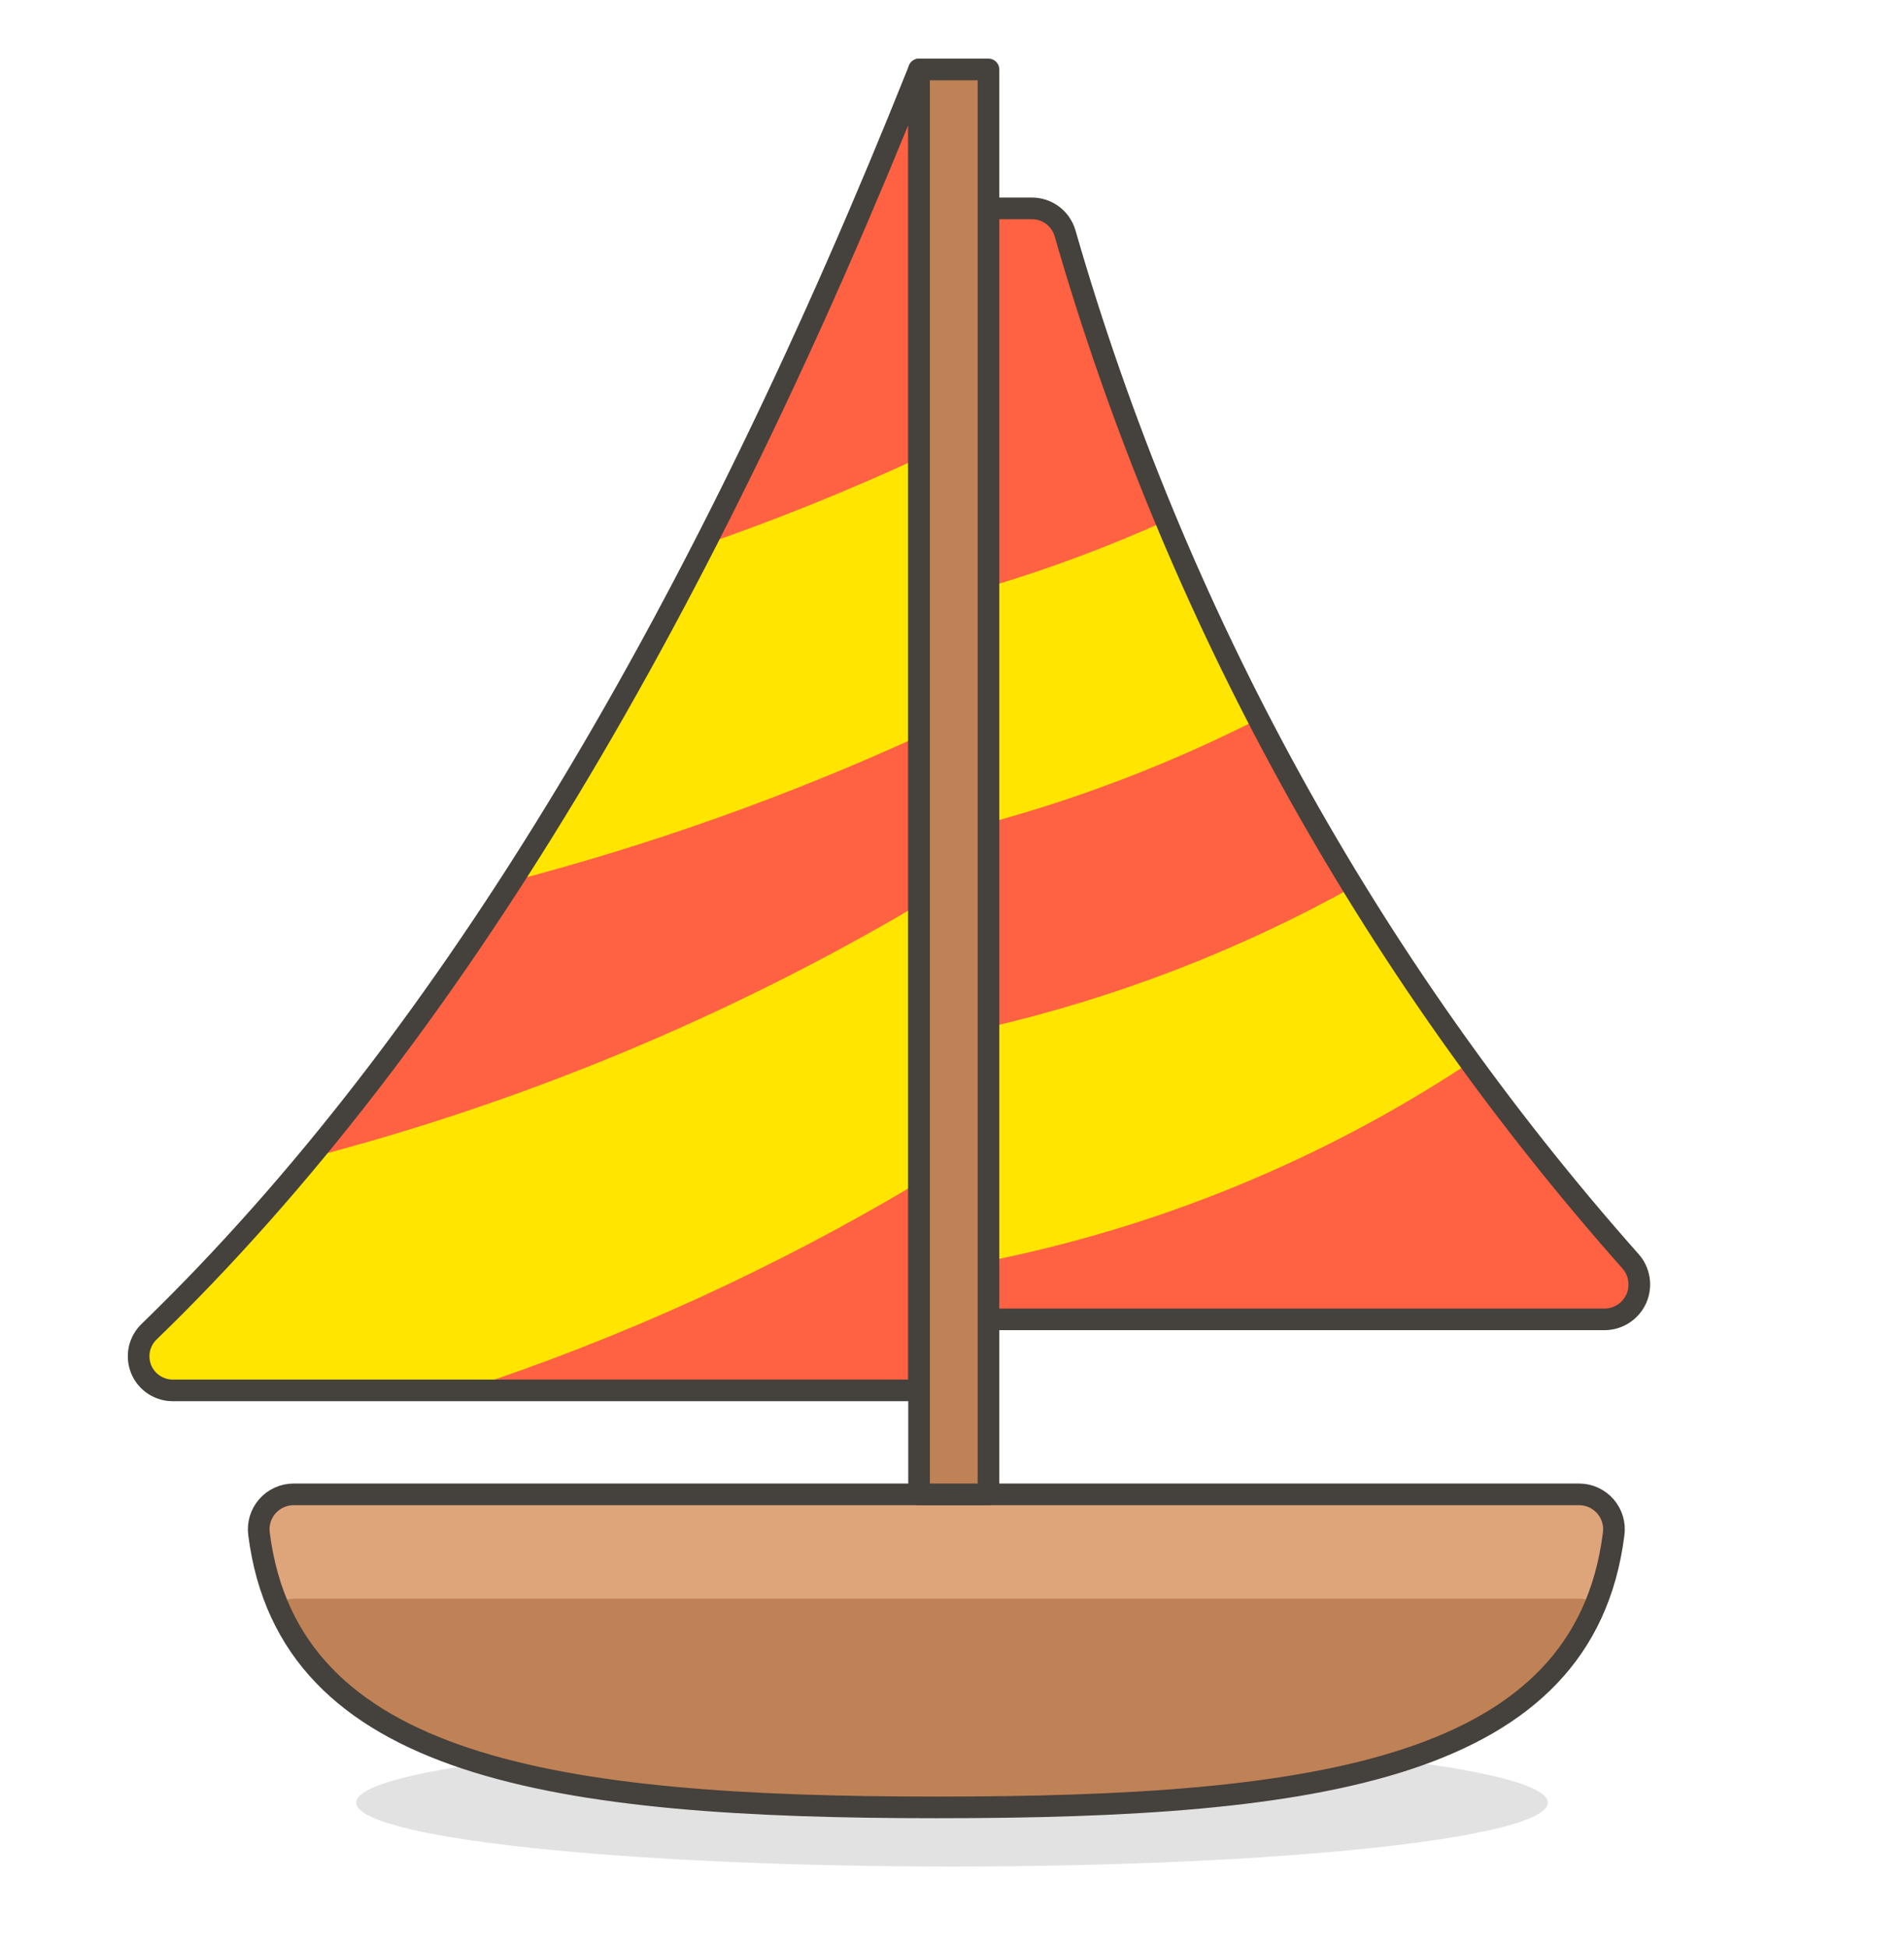 <svg width="44" height="45" viewBox="0 0 44 45" fill="none" xmlns="http://www.w3.org/2000/svg">
<path opacity="0.15" d="M8.232 41.645C8.232 41.839 8.588 42.031 9.28 42.21C9.972 42.389 10.986 42.552 12.265 42.689C13.543 42.826 15.061 42.935 16.731 43.009C18.402 43.083 20.192 43.121 22 43.121C23.808 43.121 25.599 43.083 27.269 43.009C28.94 42.935 30.457 42.826 31.736 42.689C33.014 42.552 34.029 42.389 34.721 42.21C35.413 42.031 35.769 41.839 35.769 41.645C35.769 41.452 35.413 41.26 34.721 41.081C34.029 40.902 33.014 40.739 31.736 40.602C30.457 40.465 28.94 40.356 27.269 40.282C25.599 40.208 23.808 40.17 22 40.17C20.192 40.17 18.402 40.208 16.731 40.282C15.061 40.356 13.543 40.465 12.265 40.602C10.986 40.739 9.972 40.902 9.28 41.081C8.588 41.26 8.232 41.452 8.232 41.645Z" fill="#45413C"/>
<path d="M36.493 34.523C36.608 34.523 36.721 34.548 36.826 34.596C36.931 34.644 37.024 34.713 37.1 34.8C37.175 34.887 37.231 34.989 37.264 35.099C37.297 35.209 37.306 35.325 37.29 35.44C36.603 40.885 30.47 41.755 21.643 41.755C12.815 41.755 6.674 40.839 5.986 35.44C5.97 35.325 5.979 35.209 6.012 35.099C6.045 34.989 6.101 34.887 6.177 34.8C6.252 34.713 6.345 34.644 6.45 34.596C6.555 34.548 6.668 34.523 6.784 34.523H36.493Z" fill="#BF8256"/>
<path d="M6.417 37.035C6.538 36.969 6.673 36.935 6.811 36.934H36.493C36.63 36.934 36.766 36.968 36.887 37.035C37.089 36.519 37.224 35.98 37.29 35.43C37.306 35.316 37.297 35.2 37.264 35.09C37.231 34.98 37.175 34.878 37.1 34.791C37.024 34.704 36.931 34.634 36.826 34.587C36.721 34.539 36.608 34.514 36.493 34.514H6.784C6.668 34.514 6.555 34.539 6.45 34.587C6.345 34.634 6.252 34.704 6.177 34.791C6.101 34.878 6.045 34.98 6.012 35.09C5.979 35.2 5.97 35.316 5.986 35.43C6.061 35.981 6.206 36.52 6.417 37.035Z" fill="#DEA47A"/>
<path d="M36.493 34.523C36.608 34.523 36.721 34.548 36.826 34.596C36.931 34.644 37.024 34.713 37.1 34.8C37.175 34.887 37.231 34.989 37.264 35.099C37.297 35.209 37.306 35.325 37.29 35.44C36.603 40.885 30.47 41.755 21.643 41.755C12.815 41.755 6.674 40.839 5.986 35.44C5.97 35.325 5.979 35.209 6.012 35.099C6.045 34.989 6.101 34.887 6.177 34.8C6.252 34.713 6.345 34.644 6.45 34.596C6.555 34.548 6.668 34.523 6.784 34.523H36.493Z" stroke="#45413C" stroke-width="0.5" stroke-linecap="round" stroke-linejoin="round"/>
<path d="M23.834 4.814H22.825V30.48H37.079C37.235 30.48 37.388 30.434 37.518 30.349C37.648 30.264 37.751 30.142 37.815 30C37.877 29.857 37.898 29.7 37.873 29.546C37.848 29.392 37.78 29.248 37.675 29.133C31.608 22.29 27.145 14.179 24.613 5.391C24.564 5.223 24.462 5.075 24.321 4.97C24.18 4.866 24.009 4.811 23.834 4.814Z" fill="#FF6242"/>
<path d="M26.95 12.028C25.617 12.629 24.245 13.141 22.843 13.559V19.013C25.004 18.425 27.099 17.617 29.095 16.602C28.334 15.117 27.601 13.604 26.95 12.028Z" fill="#FFE500"/>
<path d="M31.267 20.489C28.625 21.959 25.789 23.051 22.843 23.734V29.133C26.811 28.337 30.587 26.781 33.962 24.549C33 23.211 32.083 21.873 31.267 20.489Z" fill="#FFE500"/>
<path d="M23.834 4.814H22.825V30.48H37.079C37.235 30.48 37.388 30.434 37.518 30.349C37.648 30.264 37.751 30.142 37.815 30C37.877 29.857 37.898 29.7 37.873 29.546C37.848 29.392 37.78 29.248 37.675 29.133C31.608 22.29 27.145 14.179 24.613 5.391C24.564 5.223 24.462 5.075 24.321 4.97C24.18 4.866 24.009 4.811 23.834 4.814V4.814Z" stroke="#45413C" stroke-width="0.5" stroke-linecap="round" stroke-linejoin="round"/>
<path d="M21.239 1.605V32.121H4.015C3.855 32.126 3.697 32.081 3.562 31.994C3.428 31.907 3.323 31.78 3.262 31.632C3.202 31.483 3.188 31.32 3.222 31.163C3.257 31.007 3.338 30.864 3.456 30.755C10.486 23.945 16.307 13.953 21.239 1.605Z" fill="#FF6242"/>
<path d="M21.239 10.579C19.534 11.368 17.866 12.028 16.289 12.578C14.859 15.358 13.368 17.953 11.816 20.36C15.048 19.516 18.201 18.394 21.239 17.005V10.579Z" fill="#FFE500"/>
<path d="M3.456 30.746C3.335 30.855 3.25 30.998 3.214 31.156C3.177 31.314 3.19 31.48 3.251 31.631C3.313 31.781 3.419 31.909 3.556 31.997C3.692 32.085 3.853 32.128 4.015 32.121H10.688C14.373 30.912 17.911 29.298 21.239 27.309V20.892C16.839 23.491 12.097 25.463 7.15 26.75C5.987 28.143 4.754 29.477 3.456 30.746Z" fill="#FFE500"/>
<path d="M21.239 1.605V32.121H4.015C3.855 32.126 3.697 32.081 3.562 31.994C3.428 31.907 3.323 31.78 3.262 31.632C3.202 31.483 3.188 31.32 3.222 31.163C3.257 31.007 3.338 30.864 3.456 30.755C10.486 23.945 16.307 13.953 21.239 1.605Z" stroke="#45413C" stroke-width="0.5" stroke-linecap="round" stroke-linejoin="round"/>
<path d="M21.239 1.605H22.843V34.523H21.239V1.605Z" fill="#BF8256" stroke="#45413C" stroke-width="0.5" stroke-linecap="round" stroke-linejoin="round"/>
</svg>
